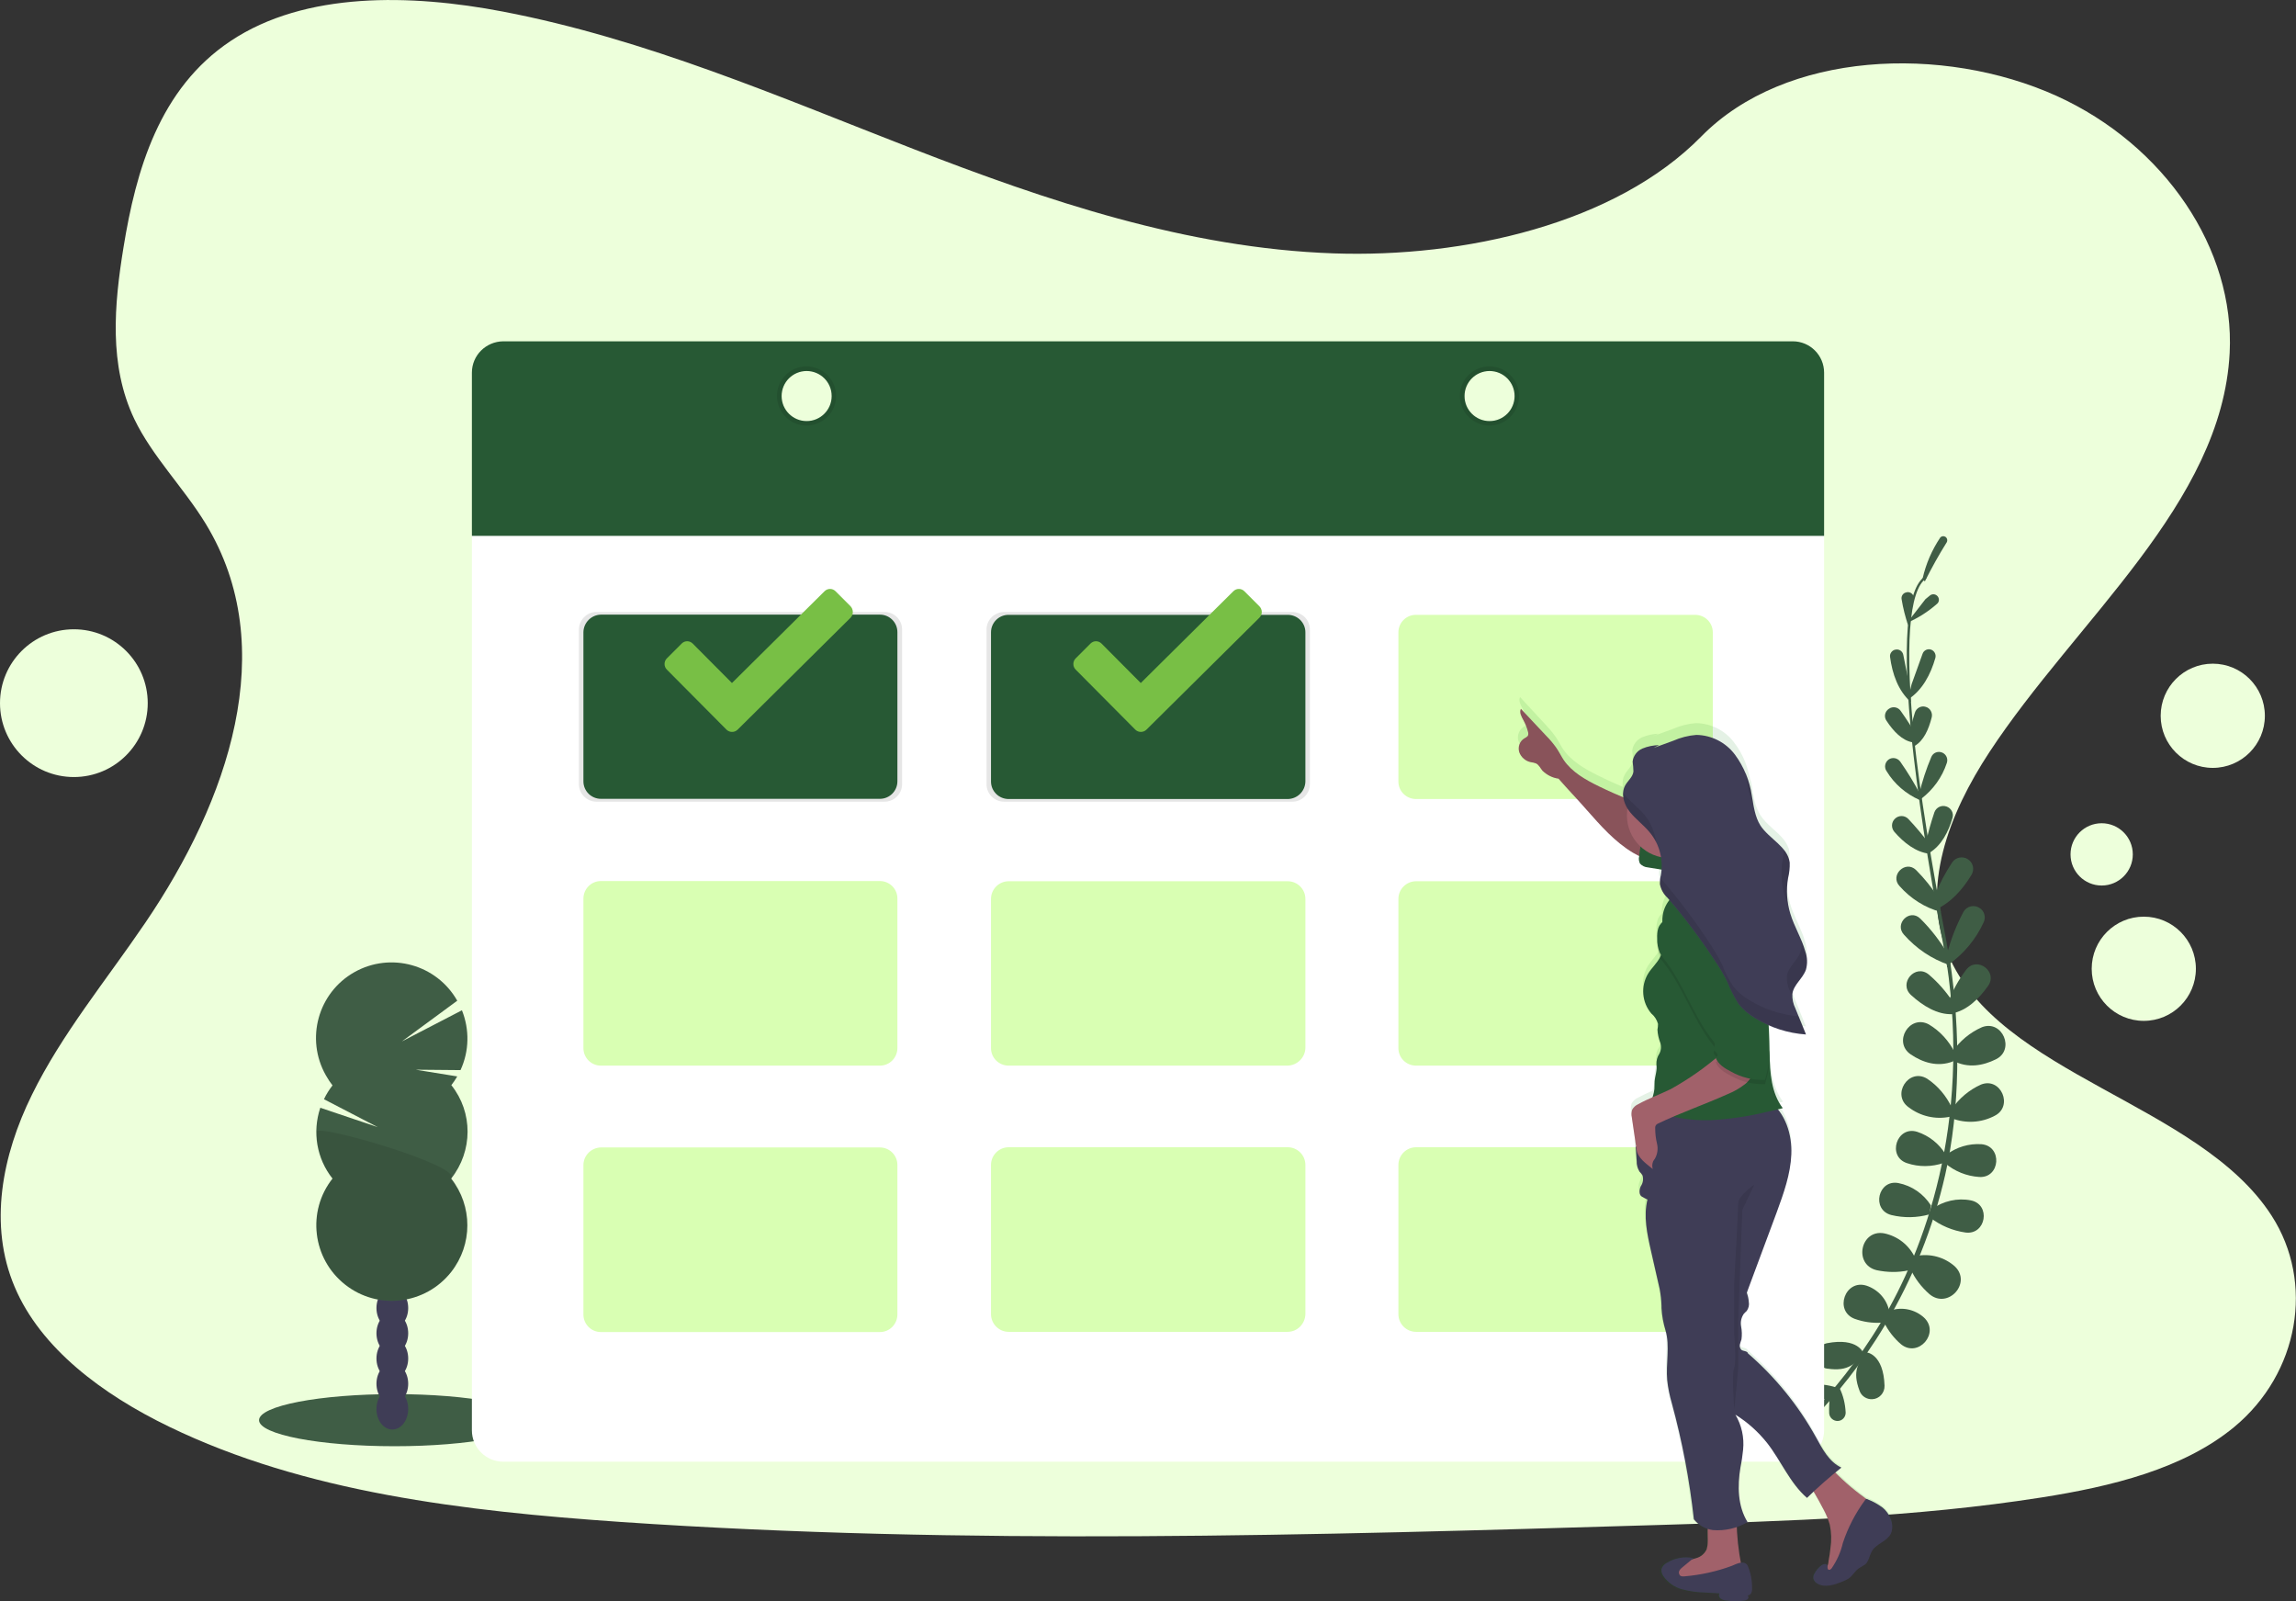 <?xml version="1.0" encoding="utf-8"?>
<!-- Generator: Adobe Illustrator 23.0.0, SVG Export Plug-In . SVG Version: 6.00 Build 0)  -->
<svg version="1.1" id="a50fd755-b70f-4e5f-b336-9e50a578b62c"
	 xmlns="http://www.w3.org/2000/svg" xmlns:xlink="http://www.w3.org/1999/xlink" x="0px" y="0px" viewBox="0 0 1128.3 786.8"
	 style="enable-background:new 0 0 1128.3 786.8;" xml:space="preserve">
<rect x="0" y="0" width="1128.3" height="786.8" fill="#333333" stroke="none"/>
<style type="text/css">
	.st0{fill:#EDFFDB;}
	.st1{fill:#3F5D45;}
	.st2{fill:#3F3D56;}
	.st3{opacity:0.1;enable-background:new    ;}
	.st4{fill:#FFFFFF;}
	.st5{fill:#275934;}
	.st6{fill:#D9FFB3;}
	.st7{fill:url(#Path_91_2_);}
	.st8{fill:#A1616A;}
	.st9{opacity:0.15;enable-background:new    ;}
	.st10{fill:#FBBEBE;}
	.st11{opacity:0.1;}
	.st12{fill:#78BF45;}
</style>
<title>booking</title>
<g>
	<path id="Path_37_1_" class="st0" d="M655.5,124.5c-72.3-2.5-141.2-25.9-206.9-51.4s-131-53.9-201.4-67.4
		C201.8-3,149.9-4.2,113.4,20.1C78.2,43.5,66.8,83.9,60.7,121.5c-4.6,28.2-7.3,57.9,5.3,84.4c8.8,18.3,24.3,33.8,35,51.3
		c37.4,61.1,11,136.5-29.6,196.2c-19,28-41.1,54.7-55.7,84.5c-14.7,29.8-21.4,64-8.5,94.4c12.7,30.1,43,52.8,75.9,68.7
		c66.6,32.3,145.2,41.5,221.8,46.8c169.6,11.6,340.1,6.6,510.2,1.5c62.9-1.9,126.2-3.8,188-13.5c34.4-5.4,69.9-14,94.9-34.7
		c31.7-26.3,39.6-70.8,18.3-103.8c-35.6-55.3-134.1-69-159-128.4c-13.7-32.7,0.4-69,20.3-99.3c42.7-65,114.3-122,118.1-196.2
		c2.6-51-31.8-102.1-85.1-126.3c-55.9-25.2-133.3-22-174.5,19.9C793.8,110.1,719.3,126.7,655.5,124.5z"/>
	<path id="Path_38_1_" class="st1" d="M902.3,681.7c-4.1-1.3-8.4-1.8-12.6-1.3c-2.2,0.3-3.8,2.4-3.5,4.6c0.3,2.1,2.1,3.6,4.3,3.5
		c2.6-0.2,5.2-0.7,7.7-1.4L902.3,681.7z"/>
	<path id="Path_39_1_" class="st1" d="M903.9,681.8c1.9,3.8,2.9,8,3.1,12.3c0,2.2-1.7,4.1-4,4.1c-2.1,0-3.9-1.6-4.1-3.7
		c-0.1-2.6,0-5.2,0.3-7.8L903.9,681.8z"/>
	<path id="Path_40_1_" class="st1" d="M915.7,664.9c0,0-2.5-7.9-18-4.9c-3.4,0.7-5.7,4-5,7.5c0.5,2.6,2.6,4.6,5.2,5h0.3
		C908.4,674,911.9,669.9,915.7,664.9z"/>
	<path id="Path_41_1_" class="st1" d="M917.3,664.5c0,0,8.3,0.7,8.8,16.4c0.1,3.5-2.6,6.5-6.1,6.6c-2.6,0.1-5.1-1.4-6.1-3.9
		c0-0.1-0.1-0.2-0.1-0.3C910.1,673.6,913.3,669.3,917.3,664.5z"/>
	<path id="Path_42_1_" class="st1" d="M928.4,644.2c-1.2-5.9-5.5-10.6-11.2-12.5c-10.5-3.3-16,12.4-5.8,16.3
		c4.2,1.5,8.7,2.2,13.2,1.9L928.4,644.2z"/>
	<path id="Path_43_1_" class="st1" d="M941.1,618c-2.9-6.2-8.5-10.6-15.2-12c-11.6-2.1-15.2,15.3-3.7,18.1
		c5.2,1.1,10.5,1.2,15.7,0.1L941.1,618z"/>
	<path id="Path_44_1_" class="st1" d="M948.9,592.3c-3.6-5.7-9.4-9.7-16-11c-10-1.9-13.4,13.1-3.5,15.7c6.2,1.5,12.6,1.4,18.7-0.3
		L948.9,592.3z"/>
	<path id="Path_45_1_" class="st1" d="M956.1,567.2c-3.2-5.3-8.2-9.2-14-11.1c-10-3.1-14.9,12.1-5,15.4c5.9,2,12.2,1.9,18.1-0.1
		L956.1,567.2z"/>
	<path id="Path_46_1_" class="st1" d="M959.2,544.3c-2.7-5.8-6.9-10.8-12.2-14.3c-9.1-5.5-17.7,8-9,14.1c5.8,4.4,13.2,6.1,20.3,4.6
		L959.2,544.3z"/>
	<path id="Path_47_1_" class="st1" d="M960.7,517.3c-2.9-5.8-7.3-10.7-12.9-14c-9.5-5-17.7,8.8-8.8,14.8c5.8,3.9,13.1,6.4,20.8,3.4
		L960.7,517.3z"/>
	<path id="Path_48_1_" class="st1" d="M959.8,492.5c-3.3-5.1-7.3-9.7-12-13.7c-6.6-5.4-15,4.3-8.7,10.1c5.8,5.3,13,9.8,20.5,9.4
		L959.8,492.5z"/>
	<path id="Path_49_1_" class="st1" d="M957.2,468.8c-3.8-6.4-8.3-12.3-13.6-17.5c-5.2-5-12.8,2.6-8,7.9c6,6.8,13.6,12,22.2,14.9
		L957.2,468.8z"/>
	<path id="Path_50_1_" class="st1" d="M952.4,440.9c-3.1-4.8-6.7-9.3-10.8-13.4c-5.2-5.1-13.1,2.6-8.1,7.9
		c5.4,6.1,12.4,10.6,20.3,12.7L952.4,440.9z"/>
	<path id="Path_51_1_" class="st1" d="M948.2,414.8c-3.2-4.3-6.7-8.5-10.4-12.4c-1.8-1.9-4.8-1.9-6.6-0.1c-1.8,1.7-1.9,4.5-0.3,6.4
		c4.6,5.3,10.6,10.1,17.4,10.8L948.2,414.8z"/>
	<path id="Path_52_1_" class="st1" d="M943.8,390.7c-2.9-5.7-6.3-11.2-10-16.5c-1.3-1.8-3.9-2.3-5.7-1c-1.8,1.3-2.3,3.9-1,5.7l0,0
		c3.8,6.3,9.5,11.2,16.3,14.2L943.8,390.7z"/>
	<path id="Path_53_1_" class="st1" d="M940.1,358.5c0,0-2.5-4.2-6-9.1c-1.3-2-4-2.5-5.9-1.1c-2,1.3-2.5,4-1.1,5.9
		c3.4,5.2,7.7,9.6,12.6,10.5L940.1,358.5z"/>
	<path id="Path_54_1_" class="st1" d="M938.4,337.3l-3.1-15.6c-0.4-1.8-2.1-2.9-3.9-2.5c-1.6,0.3-2.8,1.9-2.6,3.5
		c1.1,8.4,4,16.8,10.3,22.3L938.4,337.3z"/>
	<path id="Path_55_1_" class="st1" d="M940.3,292.8L940.3,292.8c-0.6-1.5-2.4-2.3-3.9-1.6c0,0-0.1,0-0.1,0c-1.3,0.5-2.1,1.9-1.8,3.3
		c0.7,4.3,1.8,8.6,3.2,12.8L940.3,292.8z"/>
	<path id="Path_56_1_" class="st1" d="M929.1,643.9c5.7-1.9,12-0.5,16.4,3.5c8,7.5-2.8,20-11.3,13.1c-3.4-2.9-6.2-6.5-8.2-10.5
		L929.1,643.9z"/>
	<path id="Path_57_1_" class="st1" d="M941.9,617.1c6.7-1.3,13.6,0.6,18.7,5.1c8.6,8.1-3.3,21.3-12.4,13.7c-4-3.5-7.2-7.7-9.4-12.5
		L941.9,617.1z"/>
	<path id="Path_58_1_" class="st1" d="M949.5,594c5.5-3.9,12.4-5.5,19-4.2c10,2,7.5,17.1-2.6,15.8c-6.3-0.9-12.3-3.4-17.3-7.3
		L949.5,594z"/>
	<path id="Path_59_1_" class="st1" d="M956.6,567.3c4.9-3.7,11-5.5,17.1-5.1c10.5,0.9,9.3,16.8-1.1,16.1c-6.2-0.4-12.1-2.8-16.8-6.8
		L956.6,567.3z"/>
	<path id="Path_60_1_" class="st1" d="M959.1,545c3.6-5.3,8.6-9.5,14.4-12.1c9.8-3.9,16.1,10.8,6.6,15.4c-6.5,3.4-14.1,3.8-20.9,1.2
		L959.1,545z"/>
	<path id="Path_61_1_" class="st1" d="M959.4,516.9c3.6-5.4,8.7-9.6,14.6-12.2c10-3.8,16.4,11.1,6.8,15.8
		c-6.3,3.1-13.8,4.6-21.1,0.6L959.4,516.9z"/>
	<path id="Path_62_1_" class="st1" d="M957.5,492.3c2.1-5.7,5.1-11.1,8.8-15.9c5.3-6.7,15.6,1,10.7,8c-4.5,6.4-10.6,12.3-18,13.6
		L957.5,492.3z"/>
	<path id="Path_63_1_" class="st1" d="M956.8,468.7c1.9-7.2,4.6-14.1,8.1-20.7c1.6-2.7,5-3.6,7.7-2c2.6,1.5,3.5,4.8,2.1,7.4
		c-3.8,8.2-9.7,15.3-17.1,20.5L956.8,468.7z"/>
	<path id="Path_64_1_" class="st1" d="M951,439.6c2.2-5.6,5-10.8,8.3-15.8c1.7-2.6,5.2-3.3,7.8-1.6c2.6,1.7,3.3,5.1,1.7,7.7
		c-4.1,6.8-9.9,13.6-17.6,17L951,439.6z"/>
	<path id="Path_65_1_" class="st1" d="M946.3,414.7c1.1-5.3,2.6-10.5,4.3-15.6c0.9-2.4,3.5-3.7,6-2.8c2.3,0.8,3.6,3.3,2.9,5.6
		c-2,6.8-5.4,13.5-11.3,17.1L946.3,414.7z"/>
	<path id="Path_66_1_" class="st1" d="M943.1,390.2c1.5-6.3,3.5-12.4,6-18.3c0.9-2.1,3.3-3,5.4-2.1c2,0.9,2.9,3.1,2.2,5.1
		c-2.3,7-6.7,13.1-12.6,17.6L943.1,390.2z"/>
	<path id="Path_67_1_" class="st1" d="M938.3,360.7c0.7-3.5,1.6-7,2.7-10.5c0.7-2.3,3.1-3.6,5.3-2.9c2.2,0.6,3.5,2.9,3,5.1
		c-1.5,6-4,11.6-8.4,14.1L938.3,360.7z"/>
	<path id="Path_68_1_" class="st1" d="M939.4,336.2l5.4-15c0.6-1.7,2.5-2.6,4.2-2c1.6,0.6,2.5,2.3,2.1,4c-2.3,8.1-6.4,16-13.5,20.5
		L939.4,336.2z"/>
	<path id="Path_69_1_" class="st1" d="M946.2,294.4c0,0,0.8-0.7,2.2-1.8c1.1-0.9,2.8-0.8,3.8,0.4c0.9,1.1,0.8,2.7-0.2,3.6
		c-4.4,3.9-9.4,7.1-14.8,9.4L946.2,294.4z"/>
	<path id="Path_70_1_" class="st1" d="M945.9,285.7c3.3-6.6,6.9-13.1,10.8-19.3c0.5-1,0.1-2.2-0.8-2.7c-0.8-0.4-1.8-0.3-2.4,0.4
		c-4.1,6.1-7.1,13-8.7,20.2L945.9,285.7z"/>
	<path id="Path_71_1_" class="st1" d="M939.7,365.1l1.2-0.1c-5-46.6-2.9-75.4,5.8-80.9l-0.6-1C936.8,289,934.6,317.3,939.7,365.1z"
		/>
	<path id="Path_72_1_" class="st1" d="M956.9,475.3l1.7-0.3c-0.7-4.3-1.4-8.7-2.2-13c-7.3-37.8-12.9-72.8-15.8-99.4l-1.3-1
		c2.8,26.6,8,62.8,15.3,100.7C955.5,466.6,956.2,471,956.9,475.3z"/>
	<path id="Path_73_1_" class="st1" d="M876,710.8c0.3-0.2,26.9-20.6,50.3-59.7c13.7-22.9,23.7-47.8,29.6-73.8
		c7.4-32.5,7.6-70.4,2.3-105.8l-1.6,1.3c12,79.6-10.9,141.4-32.3,177c-23.2,38.7-49.5,58.9-49.8,59.1L876,710.8z"/>
	<ellipse id="Ellipse_23-2_1_" class="st1" cx="193.9" cy="697.8" rx="66.6" ry="12.8"/>
	<ellipse id="Ellipse_24_1_" class="st2" cx="192.8" cy="692.3" rx="7.8" ry="10.1"/>
	<ellipse id="Ellipse_25_1_" class="st2" cx="192.8" cy="679.9" rx="7.8" ry="10.1"/>
	<ellipse id="Ellipse_26_1_" class="st2" cx="192.8" cy="667.5" rx="7.8" ry="10.1"/>
	<ellipse id="Ellipse_27_1_" class="st2" cx="192.8" cy="655.1" rx="7.8" ry="10.1"/>
	<ellipse id="Ellipse_28_1_" class="st2" cx="192.8" cy="642.7" rx="7.8" ry="10.1"/>
	<ellipse id="Ellipse_29_1_" class="st2" cx="192.8" cy="630.3" rx="7.8" ry="10.1"/>
	<ellipse id="Ellipse_30_1_" class="st2" cx="192.8" cy="618" rx="7.8" ry="10.1"/>
	<path id="Path_74_1_" class="st1" d="M221.8,533.2c1.1-1.4,2-2.8,2.9-4.3l-20.4-3.3l22,0.2c4.3-9.3,4.5-19.9,0.7-29.4l-29.5,15.3
		l27.2-20c-10.1-17.8-32.7-24.1-50.6-14c-17.8,10.1-24.1,32.7-14,50.6c0.1,0.2,0.2,0.3,0.3,0.5c0.9,1.6,1.9,3.1,3,4.5
		c-1.6,2.1-3.1,4.4-4.2,6.8l26.4,13.7l-28.2-9.5c-4,11.9-1.8,25,6,34.8c-12.7,16.1-9.9,39.4,6.2,52.1c16.1,12.7,39.4,9.9,52.1-6.2
		c10.6-13.5,10.6-32.4,0-45.9C232.4,565.6,232.5,546.6,221.8,533.2L221.8,533.2z"/>
	<path id="Path_75_1_" class="st3" d="M155.6,556.1c0,8.3,2.8,16.4,7.9,22.9c-12.7,16.1-9.9,39.4,6.2,52.1
		c16.1,12.7,39.4,9.9,52.1-6.2c10.6-13.5,10.6-32.4,0-45.9C226.8,572.7,155.6,552,155.6,556.1z"/>
	<path id="Path_76_1_" class="st4" d="M231.9,261.1v441.7c0,8.5,6.9,15.4,15.4,15.4H881c8.5,0,15.4-6.9,15.4-15.4V261.1H231.9z"/>
	<path id="Path_77_1_" class="st3" d="M293.1,300.7h141.6c4.7,0,8.6,3.8,8.6,8.6l0,0v76c0,4.7-3.8,8.6-8.6,8.6l0,0H293.1
		c-4.7,0-8.6-3.8-8.6-8.6l0,0v-76C284.5,304.6,288.4,300.7,293.1,300.7L293.1,300.7z"/>
	<path id="Path_78_1_" class="st3" d="M493.4,300.7h141.6c4.8,0,8.7,3.8,8.7,8.6v76c0,4.8-3.9,8.6-8.6,8.6c0,0,0,0-0.1,0H493.4
		c-4.7,0-8.6-3.8-8.6-8.6l0,0v-76C484.8,304.6,488.6,300.8,493.4,300.7z"/>
	<path id="Path_79_1_" class="st5" d="M295.3,302h137.1c4.7,0,8.6,3.8,8.6,8.6l0,0v73.3c0,4.7-3.8,8.6-8.6,8.6l0,0H295.3
		c-4.7,0-8.6-3.8-8.6-8.6l0,0v-73.3C286.8,305.9,290.6,302.1,295.3,302z"/>
	<path id="Path_80_1_" class="st6" d="M833,392.6H695.9c-4.8,0-8.7-3.8-8.7-8.6v-73.3c0-4.8,3.9-8.6,8.6-8.6c0,0,0,0,0.1,0H833
		c4.8,0,8.7,3.8,8.7,8.6V384C841.6,388.8,837.7,392.6,833,392.6z"/>
	<path id="Path_81_1_" class="st5" d="M632.7,392.6H495.7c-4.8,0-8.7-3.8-8.7-8.6v-73.3c0-4.8,3.9-8.6,8.6-8.6c0,0,0,0,0.1,0h137.1
		c4.8,0,8.7,3.8,8.7,8.6V384C641.4,388.8,637.5,392.6,632.7,392.6z"/>
	<path id="Path_82_1_" class="st6" d="M295.3,432.9h137.1c4.7,0,8.6,3.8,8.6,8.6l0,0v73.4c0,4.8-3.8,8.7-8.6,8.7H295.3
		c-4.8,0-8.6-3.9-8.6-8.6c0,0,0,0,0-0.1v-73.3C286.7,436.8,290.5,432.9,295.3,432.9z"/>
	<path id="Path_83_1_" class="st6" d="M833,523.6H695.9c-4.8,0-8.7-3.8-8.7-8.6v-73.3c0-4.8,3.9-8.7,8.7-8.7l0,0H833
		c4.8,0,8.7,3.9,8.7,8.7v0v73.2C841.6,519.6,837.8,523.5,833,523.6z"/>
	<path id="Path_84_1_" class="st6" d="M632.7,523.6H495.7c-4.8,0-8.7-3.8-8.7-8.6v-73.3c0-4.8,3.9-8.7,8.7-8.7h0h137.1
		c4.8,0,8.7,3.9,8.7,8.7v0v73.2C641.4,519.6,637.5,523.5,632.7,523.6z"/>
	<path id="Path_85_1_" class="st6" d="M295.3,563.8h137.1c4.8,0,8.6,3.9,8.6,8.6c0,0,0,0,0,0.1v73.3c0,4.8-3.8,8.7-8.6,8.7H295.3
		c-4.8,0-8.6-3.9-8.6-8.6c0,0,0,0,0-0.1v-73.3C286.7,567.8,290.5,563.9,295.3,563.8C295.3,563.8,295.3,563.8,295.3,563.8z"/>
	<path id="Path_86_1_" class="st6" d="M833,654.4H695.9c-4.8,0-8.7-3.9-8.7-8.7l0,0v-73.3c0-4.8,3.9-8.7,8.7-8.7l0,0H833
		c4.8,0,8.7,3.9,8.7,8.7l0,0v73.4C841.6,650.6,837.7,654.4,833,654.4z"/>
	<path id="Path_87_1_" class="st6" d="M632.7,654.4H495.7c-4.8,0-8.7-3.9-8.7-8.7l0,0v-73.3c0-4.8,3.9-8.7,8.7-8.7h0h137.1
		c4.8,0,8.7,3.9,8.7,8.7l0,0v73.4C641.3,650.6,637.5,654.4,632.7,654.4z"/>
	<path id="Path_88_1_" class="st5" d="M231.9,183.1v80.2h664.5v-80.2c0-8.5-6.9-15.4-15.4-15.4H247.3
		C238.8,167.8,231.9,174.6,231.9,183.1z M396.4,206.9c-6.8,0-12.3-5.5-12.3-12.3c0-6.8,5.5-12.3,12.3-12.3c6.8,0,12.3,5.5,12.3,12.3
		l0,0C408.7,201.4,403.2,206.9,396.4,206.9C396.4,206.9,396.4,206.9,396.4,206.9z M732,206.9c-6.8,0-12.3-5.5-12.3-12.3
		c0-6.8,5.5-12.3,12.3-12.3c6.8,0,12.3,5.5,12.3,12.3l0,0C744.3,201.4,738.8,206.9,732,206.9C732,206.9,732,206.9,732,206.9z"/>
	<path id="Path_89_1_" class="st3" d="M396.4,180c-8,0-14.6,6.5-14.6,14.5c0,8,6.5,14.6,14.5,14.6c8,0,14.6-6.5,14.6-14.5l0,0
		C410.9,186.6,404.4,180.1,396.4,180C396.4,180,396.4,180,396.4,180z M396.4,206.9c-6.8,0-12.3-5.5-12.3-12.3
		c0-6.8,5.5-12.3,12.3-12.3c6.8,0,12.3,5.5,12.3,12.3l0,0C408.7,201.4,403.2,206.9,396.4,206.9C396.4,206.9,396.4,206.9,396.4,206.9
		z"/>
	<path id="Path_90_1_" class="st3" d="M732,180c-8,0-14.6,6.5-14.6,14.5s6.5,14.6,14.5,14.6c8,0,14.6-6.5,14.6-14.5l0,0
		C746.5,186.6,740.1,180.1,732,180C732,180,732,180,732,180z M732,206.9c-6.8,0-12.3-5.5-12.3-12.3c0-6.8,5.5-12.3,12.3-12.3
		c6.8,0,12.3,5.5,12.3,12.3l0,0C744.3,201.4,738.8,206.9,732,206.9C732,206.9,732,206.9,732,206.9z"/>
	<circle id="Ellipse_31_1_" class="st0" cx="1032.8" cy="419.8" r="15.3"/>
	<circle id="Ellipse_32_1_" class="st0" cx="1087.4" cy="351.7" r="25.6"/>
	<circle id="Ellipse_33_1_" class="st0" cx="1053.5" cy="476" r="25.6"/>
	<circle id="Ellipse_34_1_" class="st0" cx="36.3" cy="345.5" r="36.3"/>
	
		<linearGradient id="Path_91_2_" gradientUnits="userSpaceOnUse" x1="184.356" y1="1081.879" x2="184.356" y2="1079.528" gradientTransform="matrix(78.213 0 0 -188.918 -13581.025 204328.031)">
		<stop  offset="0" style="stop-color:#00800B;stop-opacity:0.251"/>
		<stop  offset="0.54" style="stop-color:#00800B;stop-opacity:0.122"/>
		<stop  offset="1" style="stop-color:#00800B;stop-opacity:0.102"/>
	</linearGradient>
	<path id="Path_91_1_" class="st7" d="M925.3,740.2c-2.3-1.7-4.8-3.1-7.4-4.2c-0.2-0.1-0.5-0.2-0.7-0.2c-5.5-3.9-10.6-8.3-15.3-13.2
		c1-0.8,1.9-1.6,2.9-2.3c-6-2.9-9.3-9.4-12.6-15.3c-8.6-15.7-19.8-29.7-33.3-41.5c-0.3-1.3-2.3-1-3.3-1.8c-0.7-0.6-1-1.6-0.7-2.5
		c0.2-0.9,0.6-1.8,0.8-2.7c0.3-2.2,0.3-4.4-0.2-6.5c-0.5-2.2,0-4.4,1.3-6.2c0.5-0.5,1-1,1.5-1.5c1-1.3,1.3-2.9,1-4.5
		c-0.1-1.5-0.4-3.1-1-4.5c4.9-13.3,9.8-26.7,14.7-40.1c3.4-9.3,6.9-18.9,7.2-28.8c0.5-8-1.9-15.9-6.6-22.4c0.9-0.2,1.7-0.4,2.6-0.7
		c-5.7-7.6-6.3-17.6-6.5-27.2c-0.1-4.8-0.2-9.5-0.5-14.3c1.7,0.7,3.4,1.4,5.1,1.9l1.6,0.5c2.6,0.8,5.2,1.3,7.9,1.7
		c1.2,0.2,2.4,0.3,3.6,0.4l0,0c-1.7-4.3-3.4-8.6-5.2-12.9c-0.9-1.9-1.4-4-1.6-6.1l0,0v-1.2c0.1-0.6,0.2-1.1,0.4-1.7
		c0.1-0.3,0.2-0.5,0.3-0.8c0.4-0.8,0.8-1.5,1.3-2.3c0.4-0.5,0.8-1.1,1.2-1.6c1.5-1.7,2.7-3.7,3.6-5.8c0.4-1.1,0.5-2.2,0.5-3.3
		c0-1.1-0.1-2.3-0.3-3.4c-0.1-0.7-0.3-1.5-0.5-2.2l0,0c-0.1-0.5-0.3-0.9-0.4-1.3l-0.1-0.4c-0.1-0.3-0.2-0.7-0.3-1l-0.1-0.3
		c-0.1-0.4-0.3-0.7-0.4-1.1l-0.1-0.2c-1.9-4.9-4.5-9.6-6-14.6c-0.4-1.3-0.7-2.7-1-4.1c-0.1-0.4-0.1-0.7-0.2-1.1
		c-0.1-0.3-0.1-0.6-0.1-0.9c0-0.3-0.1-0.7-0.1-1l-0.1-1c0-0.3,0-0.7-0.1-1c0-0.6-0.1-1.2-0.1-1.8v-2.7c0-0.5,0.1-0.9,0.1-1.4
		c0-0.2,0-0.4,0.1-0.6c0.1-0.7,0.2-1.3,0.3-2l0,0l0.3-1.8c0.4-1.6,0.6-3.3,0.6-5c0-0.3,0-0.7-0.1-1c-0.1-0.3-0.1-0.5-0.1-0.8v-0.2
		c0-0.2-0.1-0.3-0.1-0.5c0-0.1,0-0.2-0.1-0.3c-0.1-0.1-0.1-0.4-0.2-0.5c-0.1-0.1,0-0.1-0.1-0.2c-0.1-0.1-0.1-0.4-0.2-0.5l-0.1-0.2
		l-0.3-0.6l0,0c-0.4-0.7-0.8-1.4-1.3-2.1l0,0c-3.3-4.3-8.8-7.6-11.8-12.4c-1.8-3.1-2.9-6.5-3.4-10c-0.2-0.8-0.3-1.6-0.4-2.4
		c-0.1-0.8-0.3-1.6-0.4-2.4c-0.1-0.5-0.2-1-0.3-1.4l-0.1-0.3c-0.1-0.4-0.2-0.8-0.3-1.1l-0.1-0.3l-0.3-1.2l-0.1-0.2
		c-0.1-0.4-0.2-0.8-0.3-1.3v-0.1c-0.1-0.4-0.3-0.9-0.4-1.3v-0.1c-0.1-0.5-0.3-0.9-0.4-1.4l0,0c-0.2-0.5-0.3-0.9-0.5-1.4l0,0
		c-0.2-0.5-0.3-0.9-0.5-1.4l0,0c-1.3-3.2-3-6.2-5.1-9c-4.4-6.1-11.5-9.7-19-9.8c-3.9,0.3-7.8,1.3-11.4,2.9l-9.6,3.5l2.7-1.2
		c-2.8,0.1-5.6,0.7-8.2,1.8c-2.6,1.2-4.4,3.6-4.8,6.5c0.2,1.6,0.4,3.3,0.4,4.9c-0.3,2.7-2.8,4.5-4.1,7c-0.8,1.4-1.1,3.1-1,4.7v1.2
		c-4-1.7-8-3.5-12-5.5c-6.6-3.3-13.3-7.1-17.4-13.2c-1.3-2-2.3-4.2-3.7-6.1c-1.5-2.1-3.2-4.1-5-6l-12.3-13.3
		c-0.9,1.8,0.3,3.9,1.2,5.6c1,1.9,1.8,3.8,2.3,5.9c0.2,0.7,0.2,1.4-0.1,2c-0.5,0.5-1,0.9-1.7,1.2c-2.3,1.5-3.3,4.3-2.5,6.9
		c0.9,2.5,3.1,4.4,5.7,4.9c0.9,0.1,1.7,0.3,2.5,0.6c1.5,0.7,2.2,2.4,3.2,3.7c2.2,2.1,4.9,3.5,7.9,4c4.5,5.2,9.3,10.3,13.8,15.5
		c6.9,7.9,13.9,16,22.9,21.4c0.9,0.6,1.9,1.1,2.8,1.6v0.5c-0.3,1.2-0.1,2.4,0.4,3.5c1,1.1,2.4,1.8,3.9,1.9l6.8,1.2
		c-0.1,0.9-0.2,1.8-0.3,2.6c-0.1,0.5-0.2,1-0.3,1.6l0,0l-0.1,0.7v0.1c0,0,0,0.4-0.1,0.5s0,0.1,0,0.2v1.3c0.5,2.7,1.8,5.1,3.8,6.9
		l1,1.1c-1.5,1.9-2.6,4.1-3.1,6.5c-0.3,1.5-0.4,3-0.4,4.5c-0.9,0.9-1.6,1.9-2,3.1c-0.5,1.6-0.7,3.4-0.5,5.1v2
		c-0.1,2.4,0.3,4.8,1.2,7c0.1,0.2,0.2,0.3,0.3,0.5c-1.5,2.9-4,5.2-5.8,8c-3.7,6.3-3.1,14.3,1.6,19.9c1.6,1.3,2.8,3.2,3.3,5.2
		c0,0.9-0.1,1.9-0.3,2.8c0.1,2.3,0.6,4.5,1.4,6.6c0.6,1.8,0.4,3.8-0.5,5.5c-1.1,1.5-1.6,3.4-1.4,5.2c0.5,2.8-0.7,5.7-0.9,8.5
		c-0.1,1.2,0,2.5-0.1,3.7c-0.1,1.2-0.4,2.4-0.7,3.5c0,0.1-0.1,0.3-0.1,0.4c-2.5,1.1-4.9,2.2-7.3,3.5c-1.3,0.6-2.3,1.6-3,2.8
		c-0.4,1.2-0.5,2.5-0.2,3.8l2.1,14.8l-0.4-0.2c0.2,2.4,0.3,4.9,0.5,7.3c0,1.9,0.4,3.7,1.4,5.3c0.6,0.6,1.1,1.2,1.5,1.9
		c0.8,1.7-0.2,3.7-0.9,5.4c-0.7,1.7-1,4.2,0.6,5.2c0.9,0.6,1.8,1.1,2.7,1.5c-2,8.3-0.2,17.1,1.7,25.5c1.4,6.4,2.8,12.8,4.3,19.2
		c0.6,2.7,0.9,5.4,0.9,8.2v1.2c0.2,3.8,0.9,7.6,2,11.2c2.2,7.5,0.1,16.5,0.8,24.6c0.5,3.9,1.2,7.8,2.3,11.6
		c5.1,18.9,8.7,38.1,10.8,57.6c1.8,2.2,4.2,3.9,6.9,4.8c-0.2,2.4,0.1,5.2,0,6.6c0,1.2-0.2,2.3-0.5,3.4c-1,2.2-2.9,3.8-5.2,4.5
		l-2.1,0.6l0.8-0.7c-4.6-1-9.3-0.2-13.3,2.3c-2.2,0.9-3.3,3.4-2.4,5.5c0.2,0.4,0.4,0.8,0.7,1.2c2.2,3.2,5.5,5.6,9.3,6.6
		c3.7,1,7.5,1.5,11.4,1.6l7.1,0.4c-0.5,0.8-0.3,1.9,0.5,2.5c0.7,0.6,1.7,0.9,2.6,0.9c2.9,0.4,5.8,0.5,8.7,0.1c0.7,0,1.4-0.3,2-0.7
		c0.5-0.5,0.6-1.3,0.1-1.8c0,0,0,0,0,0l-0.1-0.1c0.9,0,1.6-0.6,1.9-1.4c0.3-0.8,0.4-1.7,0.3-2.5c0-3.8-0.7-7.5-2.2-11
		c-0.6-1.1-1.9-1.7-3.1-1.4c-1.1-5.8-1.8-11.8-2-17.7c1.8-0.6,3.5-1.4,5.1-2.3c-4.9-7.9-5-18-3.5-27.2c0.6-2.9,1-5.8,1.3-8.8
		c0.5-6.1-0.8-12.2-3.8-17.5c5.9,3.8,11.2,8.6,15.6,14.1c6.9,9,11.1,19.9,19.6,27.4c1.1-1.1,2.2-2.2,3.4-3.2c1.8,3,3.5,6.1,5.1,9.3
		c1.3,2.3,2.2,4.8,2.9,7.3c0.8,3.9,0.9,7.9,0.3,11.8c-0.2,2.1-0.5,4.1-0.8,6.2c-0.1,0.9-0.3,1.8-0.6,2.6c0-0.3-0.1-0.5-0.2-0.8
		c-0.5-0.9-2-0.5-2.8,0.1c-1.4,1.1-2.6,2.4-3.5,4c-1.1,1.5-0.8,3.5,0.7,4.6c0.2,0.2,0.5,0.3,0.7,0.4c3.7,2.2,8.4,0.6,12.3-1
		c1.1-0.4,2.1-0.9,3.1-1.6c2-1.4,3.1-3.8,5.1-5.2c1.1-0.6,2.1-1.2,3.1-1.9c1.8-1.7,2-4.5,3.3-6.7c2.2-3.7,7.3-4.6,9.2-8.5
		C931.4,748.4,928.8,743,925.3,740.2z"/>
	<path id="Path_92_1_" class="st8" d="M839.2,757.8c0,1.2-0.2,2.3-0.5,3.4c-1,2.2-2.9,3.8-5.2,4.4c-2.2,0.8-4.6,1-6.8,1.7
		c-1,0.2-1.9,0.7-2.7,1.4c-2,2-0.8,5.6,1.5,7.1c2.5,1.2,5.3,1.7,8.1,1.3c5.9-0.3,11.7-1.2,17.5-2.5c2.1-0.5,4.5-1.5,4.8-3.6
		c0.1-0.7,0-1.4-0.2-2c-1.4-7.1-2.2-14.4-2.3-21.7c-4.2-0.6-8.5-0.7-12.7-0.1C838.4,748.7,839.4,755.3,839.2,757.8z"/>
	<path id="Path_93_1_" class="st8" d="M890.9,732.3c1.9,3.2,3.7,6.4,5.4,9.7c1.2,2.3,2.2,4.7,2.9,7.2c0.8,3.8,0.9,7.7,0.3,11.6
		c-0.2,2-0.5,4.1-0.9,6.1c-0.1,2.1-1,4-2.6,5.4c1.5,0.9,3.4,1.1,5.1,0.5c1.7-0.6,3.2-1.6,4.5-2.8c8.6-7.1,15-17.3,15.3-28.5
		c0.1-0.9-0.1-1.7-0.5-2.5c-0.4-0.5-0.9-1-1.5-1.3c-6.4-4.4-12.3-9.3-17.7-14.9c-0.3-0.4-0.8-0.7-1.3-0.8c-0.4,0-0.8,0.1-1.2,0.3
		c-3.3,1.7-8.8,4-10.2,7.8C889.5,730.6,890.4,731.3,890.9,732.3z"/>
	<path id="Path_94_1_" class="st2" d="M851,769.4c-7.3,2.7-15,4.4-22.8,5.1c-1,0.1-2.1,0.2-2.7-0.5c-0.5-0.7-0.6-1.6-0.2-2.3
		c0.4-0.7,1-1.3,1.7-1.8l5.2-4.3c-4.5-1-9.2-0.1-13.1,2.3c-1.2,0.6-2.2,1.7-2.6,3c-0.2,1.2,0.2,2.5,0.9,3.5c2.2,3.2,5.5,5.5,9.2,6.5
		c3.7,1,7.5,1.5,11.4,1.6l7,0.4c-0.5,0.8-0.3,1.9,0.5,2.5c0.8,0.6,1.7,0.9,2.6,1c2.9,0.4,5.8,0.5,8.7,0.1c0.7,0,1.4-0.3,2-0.7
		c0.5-0.5,0.6-1.3,0.1-1.8c0,0,0,0,0,0l-0.1-0.1c0.9,0,1.6-0.6,1.9-1.4c0.3-0.8,0.4-1.7,0.3-2.5c0-3.7-0.7-7.4-2.2-10.8
		C857.1,766.4,853.4,768.4,851,769.4z"/>
	<path id="Path_95_1_" class="st2" d="M925.2,740.8c-2.3-1.7-4.8-3.1-7.4-4.1c-0.4-0.3-0.9-0.2-1.2,0.2c0,0,0,0,0,0
		c0,0.1-0.1,0.1-0.1,0.2c-4.7,6.4-8.4,13.5-10.9,21.1c-1,4.4-2.9,8.6-5.5,12.4c-0.4,0.5-1,0.9-1.5,0.7c-0.8-0.4-0.3-1.6-0.7-2.3
		c-0.5-0.9-1.9-0.5-2.8,0.1c-1.4,1.1-2.6,2.4-3.4,4c-0.5,0.7-0.7,1.6-0.6,2.5c0.3,1.1,1,2,2,2.5c3.7,2.2,8.4,0.6,12.3-1
		c1.1-0.4,2.1-0.9,3.1-1.5c2-1.4,3.1-3.8,5.1-5.1c1.1-0.6,2.1-1.2,3.1-1.9c1.8-1.7,2-4.5,3.3-6.6c2.2-3.6,7.3-4.6,9.2-8.4
		C931.2,749,928.6,743.6,925.2,740.8z"/>
	<path id="Path_96_1_" class="st2" d="M869.5,541c7.9,5.9,11.2,16.4,10.8,26.2s-3.8,19.2-7.2,28.5c-4.9,13.2-9.8,26.4-14.7,39.5
		c0.5,1.4,0.9,3,1,4.5c0.3,1.5-0.1,3.1-1,4.4c-0.5,0.5-1,0.9-1.5,1.5c-1.2,1.8-1.7,4-1.3,6.1c0.4,2.1,0.5,4.3,0.2,6.4
		c-0.3,0.9-0.6,1.7-0.8,2.6c-0.2,0.9,0.1,1.8,0.7,2.5c1,0.8,3,0.5,3.3,1.8c13.4,11.6,24.7,25.5,33.3,41c3.2,5.8,6.5,12.3,12.6,15.1
		c-5.9,4.7-11.5,9.6-16.9,14.9c-8.5-7.4-12.7-18.2-19.6-27c-4.4-5.5-9.6-10.2-15.6-13.9c3.1,5.2,4.4,11.2,3.8,17.2
		c-0.3,2.9-0.7,5.8-1.3,8.7c-1.5,9.1-1.4,19,3.5,26.9c-5.2,3-11.1,4.4-17.1,3.9c-3.7-0.5-7-2.4-9.3-5.3
		c-2.1-19.2-5.7-38.2-10.8-56.9c-1.1-3.8-1.9-7.6-2.3-11.5c-0.7-8,1.4-16.9-0.8-24.3c-1.1-3.6-1.8-7.3-2-11.1v-1.2
		c-0.1-2.7-0.4-5.4-0.9-8.1l-4.3-18.9c-1.9-8.3-3.7-16.9-1.7-25.1c-0.9-0.4-1.8-0.9-2.7-1.4c-1.6-0.9-1.4-3.4-0.6-5.1
		c1.1-1.6,1.4-3.5,0.9-5.3c-0.4-0.7-0.9-1.3-1.5-1.9c-1-1.6-1.5-3.4-1.4-5.2l-0.5-7.2c3,1.2,5.5,3.4,7.1,6.2
		c-3.9-6.1-2-14.8,0.9-21.5c1.1-4.2,4.9-7.2,9.2-7.3C836.9,538.1,856.4,531.4,869.5,541z"/>
	<path id="Path_97_1_" class="st3" d="M862.1,582.1c0,0-7.9,5.3-7.9,9.2s-2,39.4-2,39.4v25c0,0,1.3,13.1,0,16.4s0,18.4,0,20.4
		c0,2,2-20.4,2-20.4v-23.7l2-53.9L862.1,582.1z"/>
	<path id="Path_98_1_" class="st8" d="M818.2,400.1l-4.6-1.8c-9.4-3.8-18.8-7.5-27.8-11.9c-6.6-3.2-13.3-7-17.4-13
		c-1.3-2-2.3-4.1-3.7-6.1c-1.5-2.1-3.2-4.1-5-5.9l-12.3-13.1c-0.9,1.8,0.3,3.8,1.2,5.5c1,1.8,1.8,3.8,2.3,5.8c0.2,0.7,0.2,1.4-0.1,2
		c-0.5,0.5-1,0.9-1.7,1.2c-2.3,1.4-3.3,4.2-2.5,6.8c0.9,2.5,3.1,4.4,5.7,4.9c0.9,0.1,1.7,0.3,2.5,0.6c1.5,0.7,2.2,2.4,3.2,3.6
		c2.2,2.1,4.9,3.5,7.9,3.9c4.5,5.2,9.3,10.1,13.8,15.3c6.9,7.8,13.9,15.8,22.8,21.1c3.2,1.9,6.7,3.3,10.3,4.1
		C814.1,415.3,815.9,407.6,818.2,400.1z"/>
	<path id="Path_99_1_" class="st9" d="M818.2,400.1l-4.6-1.8c-9.4-3.8-18.8-7.5-27.8-11.9c-6.6-3.2-13.3-7-17.4-13
		c-1.3-2-2.3-4.1-3.7-6.1c-1.5-2.1-3.2-4.1-5-5.9l-12.3-13.1c-0.9,1.8,0.3,3.8,1.2,5.5c1,1.8,1.8,3.8,2.3,5.8c0.2,0.7,0.2,1.4-0.1,2
		c-0.5,0.5-1,0.9-1.7,1.2c-2.3,1.4-3.3,4.2-2.5,6.8c0.9,2.5,3.1,4.4,5.7,4.9c0.9,0.1,1.7,0.3,2.5,0.6c1.5,0.7,2.2,2.4,3.2,3.6
		c2.2,2.1,4.9,3.5,7.9,3.9c4.5,5.2,9.3,10.1,13.8,15.3c6.9,7.8,13.9,15.8,22.8,21.1c3.2,1.9,6.7,3.3,10.3,4.1
		C814.1,415.3,815.9,407.6,818.2,400.1z"/>
	<path id="Path_100_1_" class="st5" d="M809.8,426.2c-1.5-0.1-2.9-0.8-3.9-1.9c-0.5-1.1-0.7-2.3-0.4-3.5c0.8-7.5,2.5-15,5-22.1
		c2.2,4.1,6.6,6.5,10.8,8.7c3.7,2.1,7.6,3.8,11.6,5.3c-1-0.3-3.5,15.1-4.8,16c-1.7,1.2-5.9-0.4-7.9-0.8L809.8,426.2z"/>
	<circle id="Ellipse_35_1_" class="st8" cx="820.5" cy="400.6" r="21"/>
	<path id="Path_101_1_" class="st10" d="M816.2,418c0,0,13.8,11.8,7.9,19.7c-5.9,7.9-9.2,13.1-1.3,13.8s34.2-13.1,34.2-13.1
		s-24.3-19.7-20.4-31.5C840.5,395.1,816.2,418,816.2,418z"/>
	<path id="Path_102_1_" class="st5" d="M829.4,436.5c-6,1.4-10.7,6.1-12.1,12.1c-1.5,7.1,1.7,15-1.4,21.5c-1.5,3.1-4.2,5.4-6,8.3
		c-3.7,6.2-3.1,14.1,1.6,19.6c1.6,1.3,2.7,3.1,3.3,5.1c0,0.9-0.1,1.9-0.3,2.8c0.1,2.2,0.6,4.4,1.4,6.5c0.6,1.8,0.4,3.8-0.5,5.4
		c-1,1.5-1.5,3.4-1.4,5.2c0.5,2.8-0.7,5.6-0.9,8.4c-0.1,1.2,0,2.4-0.1,3.7c-0.1,1.2-0.4,2.3-0.7,3.4l-1.8,6.5
		c9.5,3.9,19.7,5.7,30,5.4c9.2-0.5,18.4-1.8,27.4-4c2.8-0.6,5.5-1.2,8.2-1.9c-5.7-7.5-6.3-17.4-6.5-26.8
		c-0.2-15.7-1.4-31.3-3.5-46.9c2.6-5.3,4.3-11,5.1-16.9c0.5-2.3,0.7-4.7,0.6-7.1c-0.7-5-2.3-9.9-4.8-14.3c-2.1-4.1-4.3-8.5-8.9-10.3
		c-2.2-1-4.8-0.6-6.8,0.8c-3.5,2.6-2.4,7.1-3.3,11c-1.6,5-5.6,8.8-10.7,10c-3.6,1-7.4,1.3-11.2,1c-1.1,0-1.9-1-1.9-2.1
		c0-0.5,0.2-0.9,0.5-1.2C826.4,440,828,438.2,829.4,436.5z"/>
	<path id="Path_103_1_" class="st8" d="M845.7,517.8c-7.5,6.6-15.8,12.4-24.6,17.3c-5.3,2.6-10.9,4.6-16,7.4c-1.3,0.6-2.3,1.5-3,2.7
		c-0.4,1.2-0.5,2.5-0.2,3.8l2.3,15.7c0.6,4.3,4.7,7,8,9.7c-0.4-1.3-0.3-2.6,0.2-3.8c0.2-0.4,0.5-0.8,0.8-1.2
		c1.3-2.2,1.7-4.9,1.1-7.4c-0.6-2.5-0.9-5-0.9-7.6c-0.1-0.9,0.3-1.8,1.1-2.2c11.2-5.4,23.2-9.5,34.5-14.6c3-1.2,5.8-2.8,8.4-4.8
		c2.6-2,4.3-4.9,4.9-8.1c0.1-0.4,0-0.8-0.2-1.2c-0.2-0.2-0.5-0.4-0.8-0.5C856.1,521.3,850.7,519.6,845.7,517.8z"/>
	<path id="Path_104_1_" class="st3" d="M824.1,451.8c-4,0.3-7.5,2.7-9.2,6.4c-0.5,1.6-0.6,3.3-0.5,5c-0.1,2.4,0.3,4.7,1.2,6.9
		c0.6,1.2,1.4,2.3,2.3,3.4c9.2,11.8,13.9,26.7,22.9,38.7c0.8,1.1,2.3,2.4,1.8,3.7c-0.2,0.3-0.3,0.7-0.4,1c-0.1,0.7,0.2,1.4,0.7,1.8
		c0.5,0.4,0.9,1,1.1,1.6c0.2,0.6-0.3,1.5-0.9,1.4c1.1,3.3,4.4,5.3,7.5,6.9c5.1,2.9,10.9,4.3,16.8,4.1c1.1-4.4,2.6-9.3,2-13.8
		c-0.6-3.4-1.8-6.7-3.3-9.8l-3.9-8.5c-3.1-7.4-6.9-14.5-11.3-21.2c-1.7-2.1-3.1-4.4-4.2-6.8c-1.2-3.1-4.5-5.3-6.4-7.9
		c-2.7-4.1-6.1-7.8-9.9-10.9C828.5,452.5,826.3,451.8,824.1,451.8z"/>
	<path id="Path_105_1_" class="st5" d="M824.1,449.8c-3.9,0.6-7.9,2.6-9.2,6.3c-0.5,1.6-0.6,3.3-0.5,5c-0.1,2.4,0.3,4.7,1.2,6.9
		c0.6,1.2,1.4,2.3,2.3,3.4c9.2,11.8,13.9,26.7,22.9,38.7c0.8,1.1,2.3,2.4,1.8,3.7c-0.2,0.3-0.3,0.7-0.4,1c-0.1,0.7,0.2,1.4,0.7,1.8
		c0.5,0.4,0.9,1,1.1,1.6c0.2,0.6-0.3,1.5-0.9,1.4c1.1,3.3,4.4,5.3,7.5,6.9c5.1,2.9,10.9,4.3,16.8,4.1c1.1-4.4,2.6-9.3,2-13.8
		c-0.6-3.4-1.8-6.7-3.3-9.8l-3.9-8.5c-3.1-7.4-6.9-14.5-11.3-21.2c-1.7-2.1-3.1-4.4-4.2-6.8c-1.2-3.1-4.5-5.3-6.4-7.9
		c-2.7-4.1-6.1-7.8-9.9-10.9C828.5,450.4,826.3,449.8,824.1,449.8z"/>
	<path id="Path_106_1_" class="st2" d="M815.3,366.1c-2.8,0.1-5.6,0.6-8.2,1.7c-2.6,1.1-4.5,3.6-4.8,6.4c0.2,1.6,0.4,3.3,0.4,4.9
		c-0.3,2.7-2.8,4.5-4.1,6.9c-2.2,4.1-0.5,9.4,2.4,13s6.8,6.4,9.8,10.1c4.8,5.8,6.7,13.5,5.4,20.9c-0.4,1.4-0.5,2.9-0.5,4.4
		c0.5,2.6,1.8,5,3.8,6.8c8.6,10,16.5,20.6,23.7,31.6c2.2,3.2,4.1,6.5,5.8,10c1.4,3.7,3.3,7.3,5.4,10.6c2.2,2.7,4.9,5,7.9,6.8
		c7.6,4.7,16.3,7.5,25.2,8.1l-5.2-12.8c-1.1-2.2-1.6-4.6-1.5-7.1c0.6-4.6,5.2-7.6,6.7-12c0.8-2.9,0.7-6-0.3-8.8
		c-1.8-6.5-5.5-12.3-7.4-18.7c-1.7-5.6-2.1-11.6-1.1-17.4c0.6-2.5,0.9-5.1,0.8-7.7c-1-7.8-10.1-11.6-14.4-18.2
		c-2.7-4.3-3.3-9.5-4.2-14.5c-1-7.3-3.9-14.3-8.3-20.3c-4.5-6-11.5-9.6-19-9.7c-3.9,0.3-7.8,1.3-11.4,2.9l-9.6,3.5"/>
	<g id="Group_10_1_" transform="translate(339.182 161.35)" class="st11">
		<path id="Path_107_1_" d="M519.1,221c0.4,4.6,1.6,9,3.5,13.2c-0.3-1.6-0.5-3.1-0.8-4.7c-0.7-3.9-1.8-7.8-3.2-11.5
			C518.8,219.1,518.9,220,519.1,221z"/>
		<path id="Path_108_1_" d="M536.8,261.4c-1,5.8-0.6,11.8,1.1,17.4c0.5,1.5,1,3,1.6,4.5c-0.8-4.4-0.9-9-0.1-13.4
			c0.6-2.5,0.9-5.1,0.8-7.7c-0.3-2.2-1.2-4.3-2.6-6C537.4,258,537.1,259.7,536.8,261.4z"/>
		<path id="Path_109_1_" d="M548,306.1c-0.6-1.9-1.2-3.7-2-5.5c0.3,1.9,0.2,3.9-0.4,5.8c-1.5,4.4-6.2,7.4-6.7,12
			c-0.1,2.5,0.4,4.9,1.5,7.1c0.3,0.8,0.7,1.7,1,2.6V327c0.6-4.6,5.2-7.6,6.7-12C549,312.1,549,309,548,306.1z"/>
		<path id="Path_110_1_" d="M520.4,330c-3-1.7-5.7-4-7.9-6.8c-2.2-3.3-4-6.9-5.4-10.6c-1.7-3.5-3.7-6.8-5.8-10
			c-7.2-11-15.1-21.6-23.7-31.6c-0.3-0.4-0.6-0.7-0.9-1.1c-0.2,0.9-0.3,1.9-0.2,2.8c0.5,2.6,1.8,5,3.8,6.8
			c8.6,10,16.5,20.6,23.7,31.6c2.2,3.2,4.1,6.5,5.8,10c1.4,3.7,3.3,7.3,5.4,10.6c2.2,2.7,4.9,5,7.9,6.8c7.6,4.7,16.3,7.5,25.2,8.1
			l-3.5-8.6C536.1,337.3,527.7,334.6,520.4,330z"/>
		<path id="Path_111_1_" d="M469,239.1c-3-3.6-6.9-6.4-9.8-10c-0.3-0.3-0.6-0.7-0.8-1.1c-0.1,3.5,1.1,6.9,3.4,9.6
			c2.9,3.7,6.8,6.4,9.8,10.1c1.2,1.4,2.2,2.9,3,4.6C474,247.5,472.1,242.9,469,239.1z"/>
	</g>
	<path id="Path_112_1_" class="st12" d="M417.9,297.8l-7.3-7.3c-1.5-1.5-3.9-1.5-5.4,0c0,0,0,0,0,0l0,0l-45.5,45.1l-19.3-19.4
		c-1.5-1.5-3.9-1.5-5.4,0c0,0,0,0,0,0l-7.3,7.3c-1.5,1.5-1.5,4,0,5.5l29.3,29.5c1.5,1.5,4,1.5,5.5,0l55.6-55.1
		C419.5,301.8,419.4,299.3,417.9,297.8C418,297.9,417.9,297.9,417.9,297.8z"/>
	<path id="Path_113_1_" class="st12" d="M618.8,297.8l-7.3-7.3c-1.5-1.5-3.9-1.5-5.4,0c0,0,0,0,0,0l0,0l-45.5,45.1l-19.3-19.4
		c-1.5-1.5-3.9-1.5-5.4,0c0,0,0,0,0,0l-7.3,7.3c-1.5,1.5-1.5,4,0,5.5l29.3,29.5c1.5,1.5,4,1.5,5.5,0l55.6-55.1
		C620.5,301.8,620.4,299.3,618.8,297.8C618.9,297.9,618.8,297.9,618.8,297.8z"/>
</g>
</svg>
